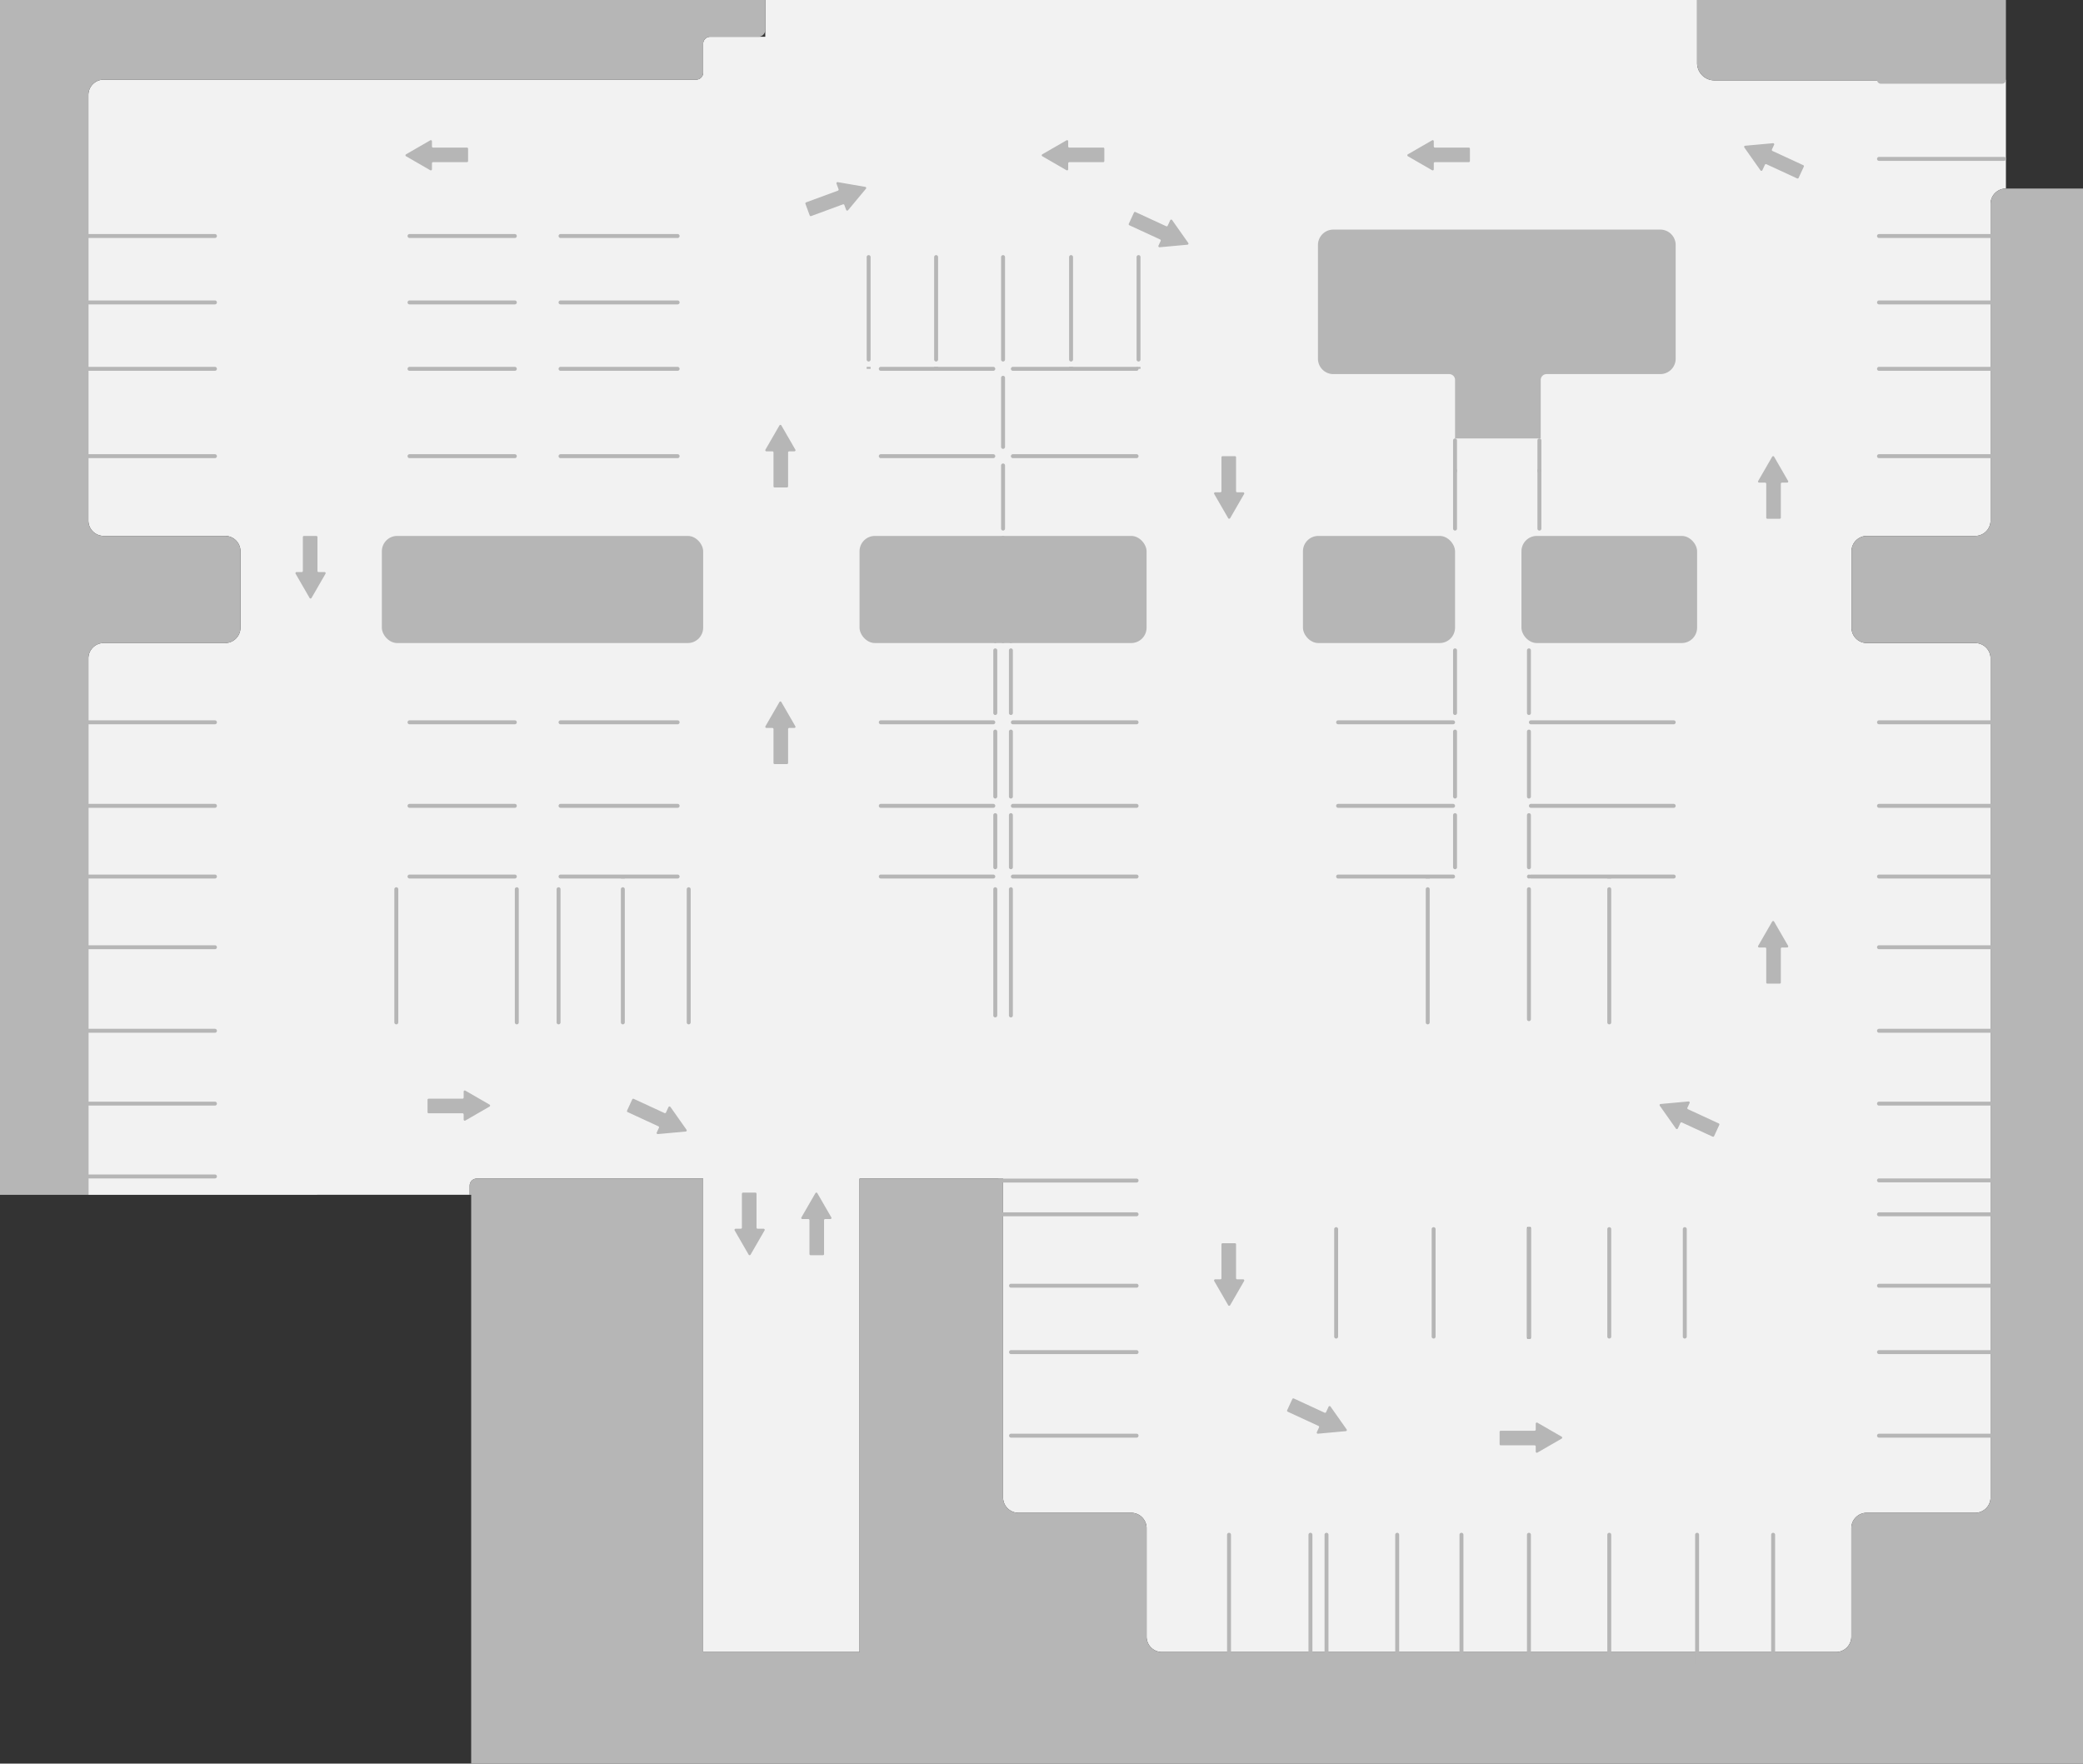 <svg xmlns="http://www.w3.org/2000/svg" width="1127.5" height="954.557" viewBox="0 0 1127.5 954.557">
  <rect x="0" y="0" width="1127.5" height="954.557" fill="#333333" stroke="none"/>
  <g id="Capa_2_copia" data-name="Capa 2 copia" transform="translate(-4013.112 -6104.595)">
    <g id="Grupo_1" data-name="Grupo 1">
      <path id="Trazado_1320" data-name="Trazado 1320" d="M4271.172,6742.511h3.675v0h53.944v0h64.934v256.247h84.643V6742.511h77.686v172.567a8.315,8.315,0,0,0,8.315,8.313h61.057a8.316,8.316,0,0,1,8.315,8.316v58.733a8.314,8.314,0,0,0,8.315,8.315H5006.9a8.315,8.315,0,0,0,8.315-8.315v-58.733a8.316,8.316,0,0,1,8.316-8.316h58.733a8.315,8.315,0,0,0,8.315-8.315V6460.953a8.315,8.315,0,0,0-8.315-8.315h-58.637a8.315,8.315,0,0,1-8.315-8.315v-41.345a8.315,8.315,0,0,1,8.315-8.315h58.637a8.315,8.315,0,0,0,8.315-8.315V6214.961a8.315,8.315,0,0,1,8.315-8.315h0v-58.555H4941.1a9.372,9.372,0,0,1-9.372-9.373v-10.737h0V6104.6H4427.35V6124.5h-3.7c-.024,0-.047,0-.072,0h-26.088a3.769,3.769,0,0,0-3.768,3.769v15.652a3.769,3.769,0,0,1-3.769,3.769H4069.266a8.316,8.316,0,0,0-8.316,8.315v230.347h0a8.316,8.316,0,0,0,8.317,8.314h65.693a8.315,8.315,0,0,1,8.315,8.315v41.345a8.314,8.314,0,0,1-8.319,8.3h-65.688a8.315,8.315,0,0,0-8.315,8.315v290.343H4267.34V6748.1h0v-1.761A3.83,3.83,0,0,1,4271.172,6742.511Z" fill="#f2f2f2"/>
      <path id="Trazado_1321" data-name="Trazado 1321" d="M5140.612,7059.152V6206.646h-41.718a8.315,8.315,0,0,0-8.315,8.315v171.387a8.315,8.315,0,0,1-8.315,8.315h-58.637a8.315,8.315,0,0,0-8.315,8.315v41.345a8.315,8.315,0,0,0,8.315,8.315h58.637a8.315,8.315,0,0,1,8.315,8.315v454.123a8.315,8.315,0,0,1-8.315,8.315h-58.733a8.316,8.316,0,0,0-8.316,8.316v58.733a8.315,8.315,0,0,1-8.315,8.315H4642.056a8.314,8.314,0,0,1-8.315-8.315v-58.733a8.316,8.316,0,0,0-8.315-8.316h-61.057a8.315,8.315,0,0,1-8.315-8.313V6742.511h-77.686v256.247h-84.643V6742.511H4271.172a3.83,3.83,0,0,0-3.831,3.83v4.953h.809v307.858Z" fill="#b6b6b6"/>
      <path id="Trazado_1322" data-name="Trazado 1322" d="M5098.894,6104.6H4931.729v34.123a9.372,9.372,0,0,0,9.372,9.373h157.793v-43.5Z" fill="#b6b6b6"/>
      <path id="Trazado_1323" data-name="Trazado 1323" d="M4069.268,6452.636h65.688a8.314,8.314,0,0,0,8.319-8.3v-41.345a8.315,8.315,0,0,0-8.315-8.315h-65.693a8.316,8.316,0,0,1-8.317-8.314h0V6156.01a8.316,8.316,0,0,1,8.316-8.315h320.689a3.769,3.769,0,0,0,3.769-3.769v-15.652a3.769,3.769,0,0,1,3.768-3.769h26.088c.025,0,.048,0,.072,0a3.767,3.767,0,0,0,3.7-3.765V6104.6H4013.112v646.7h47.841V6460.951A8.315,8.315,0,0,1,4069.268,6452.636Z" fill="#b6b6b6"/>
      <rect id="Rectángulo_306" data-name="Rectángulo 306" width="53.945" height="0.004" transform="translate(4274.847 6742.507)" fill="none"/>
      <rect id="Rectángulo_307" data-name="Rectángulo 307" height="23.386" transform="translate(4931.729 6104.595)" fill="none"/>
      <path id="Trazado_1324" data-name="Trazado 1324" d="M4427.349,6120.737a3.767,3.767,0,0,1-3.7,3.765h3.7V6104.6h0Z" fill="none"/>
    </g>
    <g id="Grupo_102" data-name="Grupo 102">
      <rect id="Rectángulo_307-2" data-name="Rectángulo 307" width="173.924" height="57.975" rx="8.315" transform="translate(4219.801 6394.666)" fill="#b6b6b6"/>
      <rect id="Rectángulo_308" data-name="Rectángulo 308" width="155.372" height="57.975" rx="8.315" transform="translate(4478.368 6394.666)" fill="#b6b6b6"/>
      <rect id="Rectángulo_309" data-name="Rectángulo 309" width="82.323" height="57.975" rx="8.315" transform="translate(4718.382 6394.666)" fill="#b6b6b6"/>
      <rect id="Rectángulo_310" data-name="Rectángulo 310" width="95.079" height="57.975" rx="8.315" transform="translate(4836.651 6394.666)" fill="#b6b6b6"/>
      <path id="Trazado_1146" data-name="Trazado 1146" d="M4800.706,6341.91h46.379v-31.667a3.154,3.154,0,0,1,3.143-3.164h61.591a8.344,8.344,0,0,0,8.315-8.373h0v-61.474a8.346,8.346,0,0,0-8.315-8.373h-177a8.345,8.345,0,0,0-8.315,8.373v61.474a8.344,8.344,0,0,0,8.315,8.373h62.75a3.152,3.152,0,0,1,3.142,3.163h0Z" fill="#b6b6b6"/>
    </g>
    <g id="Grupo_103" data-name="Grupo 103">
      <path id="Trazado_1148" data-name="Trazado 1148" d="M5102.174,6232.338" fill="none" stroke="#666" stroke-miterlimit="10" stroke-width="2"/>
      <path id="Trazado_1149" data-name="Trazado 1149" d="M4055.726,6232.338" fill="none" stroke="#666" stroke-miterlimit="10" stroke-width="2"/>
    </g>
    <g id="Grupo_104" data-name="Grupo 104">
      <line id="Línea_1" data-name="Línea 1" y2="60.293" transform="translate(4840.708 6768.796)" fill="none" stroke="#666" stroke-miterlimit="10" stroke-width="2"/>
    </g>
    <g id="Grupo_107" data-name="Grupo 107">
      <g id="Grupo_105" data-name="Grupo 105">
        <path id="Rectángulo_311" data-name="Rectángulo 311" d="M4234.78,6350.432h57.005a1.064,1.064,0,0,1,1.064,1.064h0a1.064,1.064,0,0,1-1.064,1.064H4234.78a1.064,1.064,0,0,1-1.064-1.064h0A1.064,1.064,0,0,1,4234.78,6350.432Z" fill="#b6b6b6"/>
        <path id="Rectángulo_312" data-name="Rectángulo 312" d="M5030.189,6350.432h70.92a1.064,1.064,0,0,1,1.064,1.064h0a1.064,1.064,0,0,1-1.064,1.064h-70.92a1.064,1.064,0,0,1-1.064-1.064h0A1.064,1.064,0,0,1,5030.189,6350.432Z" fill="#b6b6b6"/>
        <path id="Rectángulo_313" data-name="Rectángulo 313" d="M4316.523,6350.432h63.383a1.064,1.064,0,0,1,1.064,1.064h0a1.064,1.064,0,0,1-1.064,1.064h-63.383a1.064,1.064,0,0,1-1.064-1.064h0A1.064,1.064,0,0,1,4316.523,6350.432Z" fill="#b6b6b6"/>
        <path id="Rectángulo_314" data-name="Rectángulo 314" d="M4056.79,6350.432h72.667a1.064,1.064,0,0,1,1.064,1.064h0a1.064,1.064,0,0,1-1.064,1.064H4056.79a1.064,1.064,0,0,1-1.064-1.064h0A1.064,1.064,0,0,1,4056.79,6350.432Z" fill="#b6b6b6"/>
        <path id="Rectángulo_315" data-name="Rectángulo 315" d="M4234.78,6494.479h57.005a1.064,1.064,0,0,1,1.064,1.064h0a1.064,1.064,0,0,1-1.064,1.064H4234.78a1.064,1.064,0,0,1-1.064-1.064h0A1.064,1.064,0,0,1,4234.78,6494.479Z" fill="#b6b6b6"/>
        <path id="Rectángulo_316" data-name="Rectángulo 316" d="M4056.79,6494.479h72.667a1.064,1.064,0,0,1,1.064,1.064h0a1.064,1.064,0,0,1-1.064,1.064H4056.79a1.065,1.065,0,0,1-1.064-1.064h0A1.064,1.064,0,0,1,4056.79,6494.479Z" fill="#b6b6b6"/>
        <path id="Rectángulo_317" data-name="Rectángulo 317" d="M4841.772,6494.479h77.3a1.063,1.063,0,0,1,1.064,1.064h0a1.064,1.064,0,0,1-1.064,1.064h-77.3a1.064,1.064,0,0,1-1.064-1.064h0A1.064,1.064,0,0,1,4841.772,6494.479Z" fill="#b6b6b6"/>
        <path id="Rectángulo_318" data-name="Rectángulo 318" d="M5030.189,6494.479h70.92a1.064,1.064,0,0,1,1.064,1.064h0a1.064,1.064,0,0,1-1.064,1.064h-70.92a1.065,1.065,0,0,1-1.064-1.064h0A1.064,1.064,0,0,1,5030.189,6494.479Z" fill="#b6b6b6"/>
        <path id="Rectángulo_319" data-name="Rectángulo 319" d="M4316.523,6494.479h63.383a1.064,1.064,0,0,1,1.064,1.064h0a1.064,1.064,0,0,1-1.064,1.064h-63.383a1.065,1.065,0,0,1-1.064-1.064h0A1.064,1.064,0,0,1,4316.523,6494.479Z" fill="#b6b6b6"/>
        <path id="Rectángulo_320" data-name="Rectángulo 320" d="M4737.418,6494.479h62.224a1.064,1.064,0,0,1,1.064,1.064h0a1.064,1.064,0,0,1-1.064,1.064h-62.224a1.065,1.065,0,0,1-1.064-1.064h0A1.064,1.064,0,0,1,4737.418,6494.479Z" fill="#b6b6b6"/>
        <path id="Rectángulo_321" data-name="Rectángulo 321" d="M5030.189,6539.7h70.92a1.064,1.064,0,0,1,1.064,1.064h0a1.064,1.064,0,0,1-1.064,1.064h-70.92a1.064,1.064,0,0,1-1.064-1.064h0A1.065,1.065,0,0,1,5030.189,6539.7Z" fill="#b6b6b6"/>
        <path id="Rectángulo_322" data-name="Rectángulo 322" d="M4316.523,6539.7h63.383a1.064,1.064,0,0,1,1.064,1.064h0a1.064,1.064,0,0,1-1.064,1.064h-63.383a1.064,1.064,0,0,1-1.064-1.064h0A1.065,1.065,0,0,1,4316.523,6539.7Z" fill="#b6b6b6"/>
        <path id="Rectángulo_323" data-name="Rectángulo 323" d="M4056.79,6539.7h72.667a1.064,1.064,0,0,1,1.064,1.064h0a1.064,1.064,0,0,1-1.064,1.064H4056.79a1.064,1.064,0,0,1-1.064-1.064h0A1.064,1.064,0,0,1,4056.79,6539.7Z" fill="#b6b6b6"/>
        <path id="Rectángulo_324" data-name="Rectángulo 324" d="M4841.772,6539.7h77.3a1.064,1.064,0,0,1,1.064,1.064h0a1.063,1.063,0,0,1-1.064,1.064h-77.3a1.064,1.064,0,0,1-1.064-1.064h0A1.064,1.064,0,0,1,4841.772,6539.7Z" fill="#b6b6b6"/>
        <path id="Rectángulo_325" data-name="Rectángulo 325" d="M4234.78,6539.7h57.005a1.064,1.064,0,0,1,1.064,1.064h0a1.064,1.064,0,0,1-1.064,1.064H4234.78a1.064,1.064,0,0,1-1.064-1.064h0A1.064,1.064,0,0,1,4234.78,6539.7Z" fill="#b6b6b6"/>
        <path id="Rectángulo_326" data-name="Rectángulo 326" d="M4737.418,6539.7h62.224a1.064,1.064,0,0,1,1.064,1.064h0a1.064,1.064,0,0,1-1.064,1.064h-62.224a1.064,1.064,0,0,1-1.064-1.064h0A1.065,1.065,0,0,1,4737.418,6539.7Z" fill="#b6b6b6"/>
        <path id="Rectángulo_327" data-name="Rectángulo 327" d="M4737.418,6577.962h62.224a1.064,1.064,0,0,1,1.064,1.064h0a1.064,1.064,0,0,1-1.064,1.064h-62.224a1.065,1.065,0,0,1-1.064-1.064h0A1.064,1.064,0,0,1,4737.418,6577.962Z" fill="#b6b6b6"/>
        <path id="Rectángulo_328" data-name="Rectángulo 328" d="M4316.523,6577.962h63.383a1.064,1.064,0,0,1,1.064,1.064h0a1.064,1.064,0,0,1-1.064,1.064h-63.383a1.065,1.065,0,0,1-1.064-1.064h0A1.064,1.064,0,0,1,4316.523,6577.962Z" fill="#b6b6b6"/>
        <path id="Rectángulo_329" data-name="Rectángulo 329" d="M4234.78,6577.962h57.005a1.064,1.064,0,0,1,1.064,1.064h0a1.064,1.064,0,0,1-1.064,1.064H4234.78a1.064,1.064,0,0,1-1.064-1.064h0A1.064,1.064,0,0,1,4234.78,6577.962Z" fill="#b6b6b6"/>
        <path id="Rectángulo_330" data-name="Rectángulo 330" d="M4841.772,6577.962h77.3a1.063,1.063,0,0,1,1.064,1.064h0a1.064,1.064,0,0,1-1.064,1.064h-77.3a1.064,1.064,0,0,1-1.064-1.064h0A1.064,1.064,0,0,1,4841.772,6577.962Z" fill="#b6b6b6"/>
        <path id="Rectángulo_331" data-name="Rectángulo 331" d="M5030.189,6577.962h70.92a1.064,1.064,0,0,1,1.064,1.064h0a1.064,1.064,0,0,1-1.064,1.064h-70.92a1.065,1.065,0,0,1-1.064-1.064h0A1.064,1.064,0,0,1,5030.189,6577.962Z" fill="#b6b6b6"/>
        <path id="Rectángulo_332" data-name="Rectángulo 332" d="M4056.79,6577.962h72.667a1.064,1.064,0,0,1,1.064,1.064h0a1.064,1.064,0,0,1-1.064,1.064H4056.79a1.065,1.065,0,0,1-1.064-1.064h0A1.064,1.064,0,0,1,4056.79,6577.962Z" fill="#b6b6b6"/>
        <path id="Rectángulo_333" data-name="Rectángulo 333" d="M5030.189,6616.225h70.92a1.064,1.064,0,0,1,1.064,1.064h0a1.064,1.064,0,0,1-1.064,1.064h-70.92a1.064,1.064,0,0,1-1.064-1.064h0A1.065,1.065,0,0,1,5030.189,6616.225Z" fill="#b6b6b6"/>
        <path id="Rectángulo_334" data-name="Rectángulo 334" d="M4056.79,6616.225h72.667a1.064,1.064,0,0,1,1.064,1.064h0a1.064,1.064,0,0,1-1.064,1.064H4056.79a1.064,1.064,0,0,1-1.064-1.064h0A1.065,1.065,0,0,1,4056.79,6616.225Z" fill="#b6b6b6"/>
        <path id="Rectángulo_335" data-name="Rectángulo 335" d="M4056.79,6661.445h72.667a1.064,1.064,0,0,1,1.064,1.064h0a1.064,1.064,0,0,1-1.064,1.064H4056.79a1.064,1.064,0,0,1-1.064-1.064h0A1.065,1.065,0,0,1,4056.79,6661.445Z" fill="#b6b6b6"/>
        <path id="Rectángulo_336" data-name="Rectángulo 336" d="M5030.189,6661.445h70.92a1.064,1.064,0,0,1,1.064,1.064h0a1.064,1.064,0,0,1-1.064,1.064h-70.92a1.064,1.064,0,0,1-1.064-1.064h0A1.065,1.065,0,0,1,5030.189,6661.445Z" fill="#b6b6b6"/>
        <path id="Rectángulo_337" data-name="Rectángulo 337" d="M4056.79,6700.867h72.667a1.064,1.064,0,0,1,1.064,1.064h0a1.064,1.064,0,0,1-1.064,1.064H4056.79a1.064,1.064,0,0,1-1.064-1.064h0A1.065,1.065,0,0,1,4056.79,6700.867Z" fill="#b6b6b6"/>
        <path id="Rectángulo_338" data-name="Rectángulo 338" d="M5030.189,6700.867h70.92a1.064,1.064,0,0,1,1.064,1.064h0a1.064,1.064,0,0,1-1.064,1.064h-70.92a1.064,1.064,0,0,1-1.064-1.064h0A1.065,1.065,0,0,1,5030.189,6700.867Z" fill="#b6b6b6"/>
        <path id="Rectángulo_339" data-name="Rectángulo 339" d="M4553.978,6742.514h74.349a1.064,1.064,0,0,1,1.064,1.064h0a1.064,1.064,0,0,1-1.064,1.064h-74.349a1.064,1.064,0,0,1-1.064-1.064h0A1.064,1.064,0,0,1,4553.978,6742.514Z" fill="#b6b6b6"/>
        <path id="Rectángulo_340" data-name="Rectángulo 340" d="M5030.189,6742.419h74.349a1.064,1.064,0,0,1,1.064,1.064h0a1.064,1.064,0,0,1-1.064,1.064h-74.349a1.065,1.065,0,0,1-1.064-1.064h0A1.064,1.064,0,0,1,5030.189,6742.419Z" fill="#b6b6b6"/>
        <path id="Rectángulo_341" data-name="Rectángulo 341" d="M4056.79,6740.291h72.667a1.064,1.064,0,0,1,1.064,1.064h0a1.064,1.064,0,0,1-1.064,1.064H4056.79a1.065,1.065,0,0,1-1.064-1.064h0A1.064,1.064,0,0,1,4056.79,6740.291Z" fill="#b6b6b6"/>
        <path id="Rectángulo_342" data-name="Rectángulo 342" d="M4556.106,6760.772h72.221a1.064,1.064,0,0,1,1.064,1.064h0a1.064,1.064,0,0,1-1.064,1.064h-72.221a1.064,1.064,0,0,1-1.064-1.064h0A1.065,1.065,0,0,1,4556.106,6760.772Z" fill="#b6b6b6"/>
        <path id="Rectángulo_343" data-name="Rectángulo 343" d="M5030.189,6760.772h70.92a1.064,1.064,0,0,1,1.064,1.064h0a1.064,1.064,0,0,1-1.064,1.064h-70.92a1.064,1.064,0,0,1-1.064-1.064h0A1.065,1.065,0,0,1,5030.189,6760.772Z" fill="#b6b6b6"/>
        <path id="Rectángulo_344" data-name="Rectángulo 344" d="M4560.362,6835.369h67.965a1.064,1.064,0,0,1,1.064,1.064h0a1.064,1.064,0,0,1-1.064,1.064h-67.965a1.064,1.064,0,0,1-1.064-1.064h0A1.064,1.064,0,0,1,4560.362,6835.369Z" fill="#b6b6b6"/>
        <path id="Rectángulo_345" data-name="Rectángulo 345" d="M5030.189,6835.369h70.92a1.064,1.064,0,0,1,1.064,1.064h0a1.064,1.064,0,0,1-1.064,1.064h-70.92a1.064,1.064,0,0,1-1.064-1.064h0A1.064,1.064,0,0,1,5030.189,6835.369Z" fill="#b6b6b6"/>
        <path id="Rectángulo_346" data-name="Rectángulo 346" d="M5030.189,6880.59h70.92a1.064,1.064,0,0,1,1.064,1.064h0a1.064,1.064,0,0,1-1.064,1.064h-70.92a1.065,1.065,0,0,1-1.064-1.064h0A1.064,1.064,0,0,1,5030.189,6880.59Z" fill="#b6b6b6"/>
        <path id="Rectángulo_347" data-name="Rectángulo 347" d="M4560.362,6880.59h67.965a1.064,1.064,0,0,1,1.064,1.064h0a1.064,1.064,0,0,1-1.064,1.064h-67.965a1.065,1.065,0,0,1-1.064-1.064h0A1.064,1.064,0,0,1,4560.362,6880.59Z" fill="#b6b6b6"/>
        <path id="Rectángulo_348" data-name="Rectángulo 348" d="M4560.362,6799.424h67.965a1.064,1.064,0,0,1,1.064,1.064h0a1.064,1.064,0,0,1-1.064,1.064h-67.965a1.065,1.065,0,0,1-1.064-1.064h0A1.064,1.064,0,0,1,4560.362,6799.424Z" fill="#b6b6b6"/>
        <path id="Rectángulo_349" data-name="Rectángulo 349" d="M5030.189,6799.424h70.92a1.064,1.064,0,0,1,1.064,1.064h0a1.064,1.064,0,0,1-1.064,1.064h-70.92a1.065,1.065,0,0,1-1.064-1.064h0A1.064,1.064,0,0,1,5030.189,6799.424Z" fill="#b6b6b6"/>
        <path id="Rectángulo_350" data-name="Rectángulo 350" d="M4056.79,6303.163h72.667a1.064,1.064,0,0,1,1.064,1.064h0a1.064,1.064,0,0,1-1.064,1.064H4056.79a1.065,1.065,0,0,1-1.064-1.064h0A1.064,1.064,0,0,1,4056.79,6303.163Z" fill="#b6b6b6"/>
        <path id="Rectángulo_351" data-name="Rectángulo 351" d="M4316.523,6303.163h63.383a1.064,1.064,0,0,1,1.064,1.064h0a1.064,1.064,0,0,1-1.064,1.064h-63.383a1.065,1.065,0,0,1-1.064-1.064h0A1.064,1.064,0,0,1,4316.523,6303.163Z" fill="#b6b6b6"/>
        <path id="Rectángulo_352" data-name="Rectángulo 352" d="M4234.78,6303.163h57.005a1.064,1.064,0,0,1,1.064,1.064h0a1.064,1.064,0,0,1-1.064,1.064H4234.78a1.064,1.064,0,0,1-1.064-1.064h0A1.064,1.064,0,0,1,4234.78,6303.163Z" fill="#b6b6b6"/>
        <path id="Rectángulo_353" data-name="Rectángulo 353" d="M5030.189,6303.163h70.92a1.064,1.064,0,0,1,1.064,1.064h0a1.064,1.064,0,0,1-1.064,1.064h-70.92a1.065,1.065,0,0,1-1.064-1.064h0A1.064,1.064,0,0,1,5030.189,6303.163Z" fill="#b6b6b6"/>
        <path id="Rectángulo_354" data-name="Rectángulo 354" d="M5030.189,6267.219h70.92a1.063,1.063,0,0,1,1.064,1.064h0a1.064,1.064,0,0,1-1.064,1.064h-70.92a1.064,1.064,0,0,1-1.064-1.064h0A1.064,1.064,0,0,1,5030.189,6267.219Z" fill="#b6b6b6"/>
        <path id="Rectángulo_355" data-name="Rectángulo 355" d="M4234.78,6267.219h57.005a1.063,1.063,0,0,1,1.064,1.064h0a1.064,1.064,0,0,1-1.064,1.064H4234.78a1.064,1.064,0,0,1-1.064-1.064h0A1.063,1.063,0,0,1,4234.78,6267.219Z" fill="#b6b6b6"/>
        <path id="Rectángulo_356" data-name="Rectángulo 356" d="M4316.523,6267.219h63.383a1.063,1.063,0,0,1,1.064,1.064h0a1.064,1.064,0,0,1-1.064,1.064h-63.383a1.064,1.064,0,0,1-1.064-1.064h0A1.064,1.064,0,0,1,4316.523,6267.219Z" fill="#b6b6b6"/>
        <path id="Rectángulo_357" data-name="Rectángulo 357" d="M4056.79,6267.219h72.667a1.063,1.063,0,0,1,1.064,1.064h0a1.064,1.064,0,0,1-1.064,1.064H4056.79a1.064,1.064,0,0,1-1.064-1.064h0A1.064,1.064,0,0,1,4056.79,6267.219Z" fill="#b6b6b6"/>
        <path id="Rectángulo_358" data-name="Rectángulo 358" d="M5030.189,6231.274h70.92a1.064,1.064,0,0,1,1.064,1.064h0a1.064,1.064,0,0,1-1.064,1.064h-70.92a1.065,1.065,0,0,1-1.064-1.064h0A1.064,1.064,0,0,1,5030.189,6231.274Z" fill="#b6b6b6"/>
        <path id="Rectángulo_359" data-name="Rectángulo 359" d="M4316.523,6231.274h63.383a1.064,1.064,0,0,1,1.064,1.064h0a1.064,1.064,0,0,1-1.064,1.064h-63.383a1.065,1.065,0,0,1-1.064-1.064h0A1.064,1.064,0,0,1,4316.523,6231.274Z" fill="#b6b6b6"/>
        <path id="Rectángulo_360" data-name="Rectángulo 360" d="M4234.78,6231.274h57.005a1.064,1.064,0,0,1,1.064,1.064h0a1.064,1.064,0,0,1-1.064,1.064H4234.78a1.064,1.064,0,0,1-1.064-1.064h0A1.064,1.064,0,0,1,4234.78,6231.274Z" fill="#b6b6b6"/>
        <path id="Rectángulo_361" data-name="Rectángulo 361" d="M4056.79,6231.274h72.667a1.064,1.064,0,0,1,1.064,1.064h0a1.064,1.064,0,0,1-1.064,1.064H4056.79a1.065,1.065,0,0,1-1.064-1.064h0A1.064,1.064,0,0,1,4056.79,6231.274Z" fill="#b6b6b6"/>
        <path id="Rectángulo_362" data-name="Rectángulo 362" d="M5030.189,6189.532h67.641a1.065,1.065,0,0,1,1.064,1.064h0a1.064,1.064,0,0,1-1.064,1.064h-67.641a1.064,1.064,0,0,1-1.064-1.064h0A1.065,1.065,0,0,1,5030.189,6189.532Z" fill="#b6b6b6"/>
        <path id="Trazado_1150" data-name="Trazado 1150" d="M5098.9,6147.808v-.017h-69.77v.017a2.113,2.113,0,0,0,2.112,2.111h65.543a2.113,2.113,0,0,0,2.115-2.109Z" fill="#b6b6b6"/>
      </g>
      <g id="Grupo_106" data-name="Grupo 106">
        <path id="Rectángulo_363" data-name="Rectángulo 363" d="M4489.867,6350.432h60.906a1.064,1.064,0,0,1,1.064,1.064h0a1.064,1.064,0,0,1-1.064,1.064h-60.906a1.064,1.064,0,0,1-1.064-1.064h0A1.064,1.064,0,0,1,4489.867,6350.432Z" fill="#b6b6b6"/>
        <path id="Rectángulo_364" data-name="Rectángulo 364" d="M4561.367,6350.432h66.96a1.064,1.064,0,0,1,1.064,1.064h0a1.064,1.064,0,0,1-1.064,1.064h-66.96a1.063,1.063,0,0,1-1.064-1.064h0A1.063,1.063,0,0,1,4561.367,6350.432Z" fill="#b6b6b6"/>
        <path id="Rectángulo_365" data-name="Rectángulo 365" d="M4561.367,6494.479h66.96a1.064,1.064,0,0,1,1.064,1.064h0a1.064,1.064,0,0,1-1.064,1.064h-66.96a1.064,1.064,0,0,1-1.064-1.064h0A1.063,1.063,0,0,1,4561.367,6494.479Z" fill="#b6b6b6"/>
        <path id="Rectángulo_366" data-name="Rectángulo 366" d="M4489.867,6494.479h60.906a1.064,1.064,0,0,1,1.064,1.064h0a1.064,1.064,0,0,1-1.064,1.064h-60.906a1.065,1.065,0,0,1-1.064-1.064h0A1.064,1.064,0,0,1,4489.867,6494.479Z" fill="#b6b6b6"/>
        <path id="Rectángulo_367" data-name="Rectángulo 367" d="M4561.367,6539.7h66.96a1.064,1.064,0,0,1,1.064,1.064h0a1.064,1.064,0,0,1-1.064,1.064h-66.96a1.063,1.063,0,0,1-1.064-1.064h0A1.064,1.064,0,0,1,4561.367,6539.7Z" fill="#b6b6b6"/>
        <path id="Rectángulo_368" data-name="Rectángulo 368" d="M4489.867,6539.7h60.906a1.064,1.064,0,0,1,1.064,1.064h0a1.064,1.064,0,0,1-1.064,1.064h-60.906a1.064,1.064,0,0,1-1.064-1.064h0A1.064,1.064,0,0,1,4489.867,6539.7Z" fill="#b6b6b6"/>
        <path id="Rectángulo_369" data-name="Rectángulo 369" d="M4489.867,6577.962h60.906a1.064,1.064,0,0,1,1.064,1.064h0a1.064,1.064,0,0,1-1.064,1.064h-60.906a1.065,1.065,0,0,1-1.064-1.064h0A1.064,1.064,0,0,1,4489.867,6577.962Z" fill="#b6b6b6"/>
        <path id="Rectángulo_370" data-name="Rectángulo 370" d="M4561.367,6577.962h66.96a1.064,1.064,0,0,1,1.064,1.064h0a1.064,1.064,0,0,1-1.064,1.064h-66.96a1.064,1.064,0,0,1-1.064-1.064h0A1.063,1.063,0,0,1,4561.367,6577.962Z" fill="#b6b6b6"/>
        <path id="Rectángulo_371" data-name="Rectángulo 371" d="M4561.367,6303.163h66.96a1.064,1.064,0,0,1,1.064,1.064h0a1.064,1.064,0,0,1-1.064,1.064h-66.96a1.064,1.064,0,0,1-1.064-1.064h0A1.063,1.063,0,0,1,4561.367,6303.163Z" fill="#b6b6b6"/>
        <path id="Rectángulo_372" data-name="Rectángulo 372" d="M4489.867,6303.163h60.906a1.064,1.064,0,0,1,1.064,1.064h0a1.064,1.064,0,0,1-1.064,1.064h-60.906a1.065,1.065,0,0,1-1.064-1.064h0A1.064,1.064,0,0,1,4489.867,6303.163Z" fill="#b6b6b6"/>
      </g>
    </g>
    <g id="Grupo_108" data-name="Grupo 108">
      <path id="Rectángulo_373" data-name="Rectángulo 373" d="M4556.052,6308h0a1.064,1.064,0,0,1,1.064,1.064v37.409a1.064,1.064,0,0,1-1.064,1.064h0a1.064,1.064,0,0,1-1.064-1.064v-37.409A1.064,1.064,0,0,1,4556.052,6308Z" fill="#b6b6b6"/>
      <path id="Rectángulo_374" data-name="Rectángulo 374" d="M4556.052,6242.676h0a1.064,1.064,0,0,1,1.064,1.064v55.46a1.064,1.064,0,0,1-1.064,1.064h0a1.064,1.064,0,0,1-1.064-1.064v-55.46A1.064,1.064,0,0,1,4556.052,6242.676Z" fill="#b6b6b6"/>
      <path id="Rectángulo_375" data-name="Rectángulo 375" d="M4556.052,6355.459h0a1.064,1.064,0,0,1,1.064,1.064V6390.7a1.064,1.064,0,0,1-1.064,1.064h0a1.064,1.064,0,0,1-1.064-1.064v-34.181A1.064,1.064,0,0,1,4556.052,6355.459Z" fill="#b6b6b6"/>
      <path id="Rectángulo_377" data-name="Rectángulo 377" d="M4556.052,6394.668h0a1.064,1.064,0,0,1,1.064,1.064v55.846a1.064,1.064,0,0,1-1.064,1.064h0a1.064,1.064,0,0,1-1.064-1.064v-55.846A1.064,1.064,0,0,1,4556.052,6394.668Z" fill="#b6b6b6"/>
      <path id="Rectángulo_378" data-name="Rectángulo 378" d="M4519.818,6242.676h0a1.064,1.064,0,0,1,1.064,1.064v55.46a1.065,1.065,0,0,1-1.064,1.064h0a1.064,1.064,0,0,1-1.064-1.064v-55.46A1.064,1.064,0,0,1,4519.818,6242.676Z" fill="#b6b6b6"/>
      <rect id="Rectángulo_379" data-name="Rectángulo 379" width="2.128" height="1.064" transform="translate(4518.753 6303.163)" fill="#b6b6b6"/>
      <path id="Rectángulo_381" data-name="Rectángulo 381" d="M4483.294,6242.676h0a1.064,1.064,0,0,1,1.064,1.064v55.46a1.065,1.065,0,0,1-1.064,1.064h0a1.064,1.064,0,0,1-1.064-1.064v-55.46A1.064,1.064,0,0,1,4483.294,6242.676Z" fill="#b6b6b6"/>
      <rect id="Rectángulo_382" data-name="Rectángulo 382" width="2.128" height="1.064" transform="translate(4482.23 6303.163)" fill="#b6b6b6"/>
      <path id="Rectángulo_384" data-name="Rectángulo 384" d="M4592.866,6242.676h0a1.064,1.064,0,0,1,1.064,1.064v55.46a1.064,1.064,0,0,1-1.064,1.064h0a1.065,1.065,0,0,1-1.064-1.064v-55.46A1.064,1.064,0,0,1,4592.866,6242.676Z" fill="#b6b6b6"/>
      <rect id="Rectángulo_386" data-name="Rectángulo 386" width="2.128" height="1.064" transform="translate(4591.802 6303.163)" fill="#b6b6b6"/>
      <path id="Rectángulo_387" data-name="Rectángulo 387" d="M4629.39,6242.676h0a1.064,1.064,0,0,1,1.064,1.064v55.46a1.064,1.064,0,0,1-1.064,1.064h0a1.064,1.064,0,0,1-1.064-1.064v-55.46A1.063,1.063,0,0,1,4629.39,6242.676Z" fill="#b6b6b6"/>
      <rect id="Rectángulo_389" data-name="Rectángulo 389" width="2.128" height="1.064" transform="translate(4628.326 6303.163)" fill="#b6b6b6"/>
      <path id="Rectángulo_390" data-name="Rectángulo 390" d="M4678.372,6934.216h0a1.064,1.064,0,0,1,1.064,1.064v70.158a1.064,1.064,0,0,1-1.064,1.064h0a1.064,1.064,0,0,1-1.064-1.064V6935.28A1.064,1.064,0,0,1,4678.372,6934.216Z" fill="#b6b6b6"/>
      <path id="Rectángulo_391" data-name="Rectángulo 391" d="M4722.441,6934.216h0a1.064,1.064,0,0,1,1.064,1.064v70.158a1.065,1.065,0,0,1-1.064,1.064h0a1.064,1.064,0,0,1-1.064-1.064V6935.28A1.064,1.064,0,0,1,4722.441,6934.216Z" fill="#b6b6b6"/>
      <path id="Rectángulo_392" data-name="Rectángulo 392" d="M4731.137,6934.216h0a1.064,1.064,0,0,1,1.064,1.064v70.158a1.065,1.065,0,0,1-1.064,1.064h0a1.064,1.064,0,0,1-1.064-1.064V6935.28A1.063,1.063,0,0,1,4731.137,6934.216Z" fill="#b6b6b6"/>
      <path id="Rectángulo_393" data-name="Rectángulo 393" d="M4769.4,6934.216h0a1.064,1.064,0,0,1,1.064,1.064v70.158a1.064,1.064,0,0,1-1.064,1.064h0a1.064,1.064,0,0,1-1.064-1.064V6935.28A1.064,1.064,0,0,1,4769.4,6934.216Z" fill="#b6b6b6"/>
      <path id="Rectángulo_394" data-name="Rectángulo 394" d="M4804.184,6934.216h0a1.064,1.064,0,0,1,1.064,1.064v70.158a1.064,1.064,0,0,1-1.064,1.064h0a1.065,1.065,0,0,1-1.064-1.064V6935.28A1.064,1.064,0,0,1,4804.184,6934.216Z" fill="#b6b6b6"/>
      <path id="Rectángulo_395" data-name="Rectángulo 395" d="M4840.708,6934.216h0a1.064,1.064,0,0,1,1.064,1.064v70.158a1.065,1.065,0,0,1-1.064,1.064h0a1.064,1.064,0,0,1-1.064-1.064V6935.28A1.064,1.064,0,0,1,4840.708,6934.216Z" fill="#b6b6b6"/>
      <path id="Rectángulo_396" data-name="Rectángulo 396" d="M4884.19,6934.216h0a1.064,1.064,0,0,1,1.064,1.064v70.158a1.064,1.064,0,0,1-1.064,1.064h0a1.065,1.065,0,0,1-1.064-1.064V6935.28A1.064,1.064,0,0,1,4884.19,6934.216Z" fill="#b6b6b6"/>
      <path id="Rectángulo_397" data-name="Rectángulo 397" d="M4931.728,6934.216h0a1.064,1.064,0,0,1,1.064,1.064v70.158a1.064,1.064,0,0,1-1.064,1.064h0a1.065,1.065,0,0,1-1.064-1.064V6935.28A1.064,1.064,0,0,1,4931.728,6934.216Z" fill="#b6b6b6"/>
      <path id="Rectángulo_398" data-name="Rectángulo 398" d="M4972.89,6934.216h0a1.064,1.064,0,0,1,1.064,1.064v70.158a1.064,1.064,0,0,1-1.064,1.064h0a1.064,1.064,0,0,1-1.064-1.064V6935.28A1.063,1.063,0,0,1,4972.89,6934.216Z" fill="#b6b6b6"/>
      <path id="Rectángulo_399" data-name="Rectángulo 399" d="M4736.354,6768.8h0a1.064,1.064,0,0,1,1.064,1.064v58.165a1.064,1.064,0,0,1-1.064,1.064h0a1.064,1.064,0,0,1-1.064-1.064V6769.86A1.064,1.064,0,0,1,4736.354,6768.8Z" fill="#b6b6b6"/>
      <path id="Rectángulo_400" data-name="Rectángulo 400" d="M4789.114,6768.8h0a1.064,1.064,0,0,1,1.064,1.064v58.165a1.064,1.064,0,0,1-1.064,1.064h0a1.064,1.064,0,0,1-1.064-1.064V6769.86A1.064,1.064,0,0,1,4789.114,6768.8Z" fill="#b6b6b6"/>
      <path id="Rectángulo_401" data-name="Rectángulo 401" d="M4840.708,6768.8h0a1.064,1.064,0,0,1,1.064,1.064v58.165a1.064,1.064,0,0,1-1.064,1.064h0a1.064,1.064,0,0,1-1.064-1.064V6769.86A1.064,1.064,0,0,1,4840.708,6768.8Z" fill="#b6b6b6"/>
      <path id="Rectángulo_402" data-name="Rectángulo 402" d="M4884.19,6768.8h0a1.064,1.064,0,0,1,1.064,1.064v58.165a1.064,1.064,0,0,1-1.064,1.064h0a1.064,1.064,0,0,1-1.064-1.064V6769.86A1.064,1.064,0,0,1,4884.19,6768.8Z" fill="#b6b6b6"/>
      <path id="Rectángulo_403" data-name="Rectángulo 403" d="M4925.061,6768.8h0a1.064,1.064,0,0,1,1.064,1.064v58.165a1.064,1.064,0,0,1-1.064,1.064h0a1.064,1.064,0,0,1-1.064-1.064V6769.86A1.064,1.064,0,0,1,4925.061,6768.8Z" fill="#b6b6b6"/>
      <path id="Rectángulo_404" data-name="Rectángulo 404" d="M4227.629,6584.825h0a1.064,1.064,0,0,1,1.064,1.064v72.078a1.065,1.065,0,0,1-1.064,1.064h0a1.064,1.064,0,0,1-1.064-1.064v-72.078A1.063,1.063,0,0,1,4227.629,6584.825Z" fill="#b6b6b6"/>
      <path id="Rectángulo_405" data-name="Rectángulo 405" d="M4292.849,6584.825h0a1.063,1.063,0,0,1,1.064,1.064v72.078a1.064,1.064,0,0,1-1.064,1.064h0a1.065,1.065,0,0,1-1.064-1.064v-72.078A1.064,1.064,0,0,1,4292.849,6584.825Z" fill="#b6b6b6"/>
      <path id="Rectángulo_406" data-name="Rectángulo 406" d="M4315.459,6584.825h0a1.063,1.063,0,0,1,1.064,1.064v72.078a1.064,1.064,0,0,1-1.064,1.064h0a1.065,1.065,0,0,1-1.064-1.064v-72.078A1.064,1.064,0,0,1,4315.459,6584.825Z" fill="#b6b6b6"/>
      <rect id="Rectángulo_407" data-name="Rectángulo 407" width="2.128" height="1.064" transform="translate(4349.181 6579.026)" fill="#b6b6b6"/>
      <path id="Rectángulo_408" data-name="Rectángulo 408" d="M4350.244,6584.825h0a1.063,1.063,0,0,1,1.064,1.064v72.078a1.064,1.064,0,0,1-1.064,1.064h0a1.065,1.065,0,0,1-1.064-1.064v-72.078A1.064,1.064,0,0,1,4350.244,6584.825Z" fill="#b6b6b6"/>
      <path id="Rectángulo_409" data-name="Rectángulo 409" d="M4385.9,6584.825h0a1.064,1.064,0,0,1,1.064,1.064v72.078a1.065,1.065,0,0,1-1.064,1.064h0a1.064,1.064,0,0,1-1.064-1.064v-72.078A1.063,1.063,0,0,1,4385.9,6584.825Z" fill="#b6b6b6"/>
      <path id="Rectángulo_410" data-name="Rectángulo 410" d="M4551.836,6399.418h0a1.064,1.064,0,0,1,1.064,1.064v51.1a1.064,1.064,0,0,1-1.064,1.064h0a1.064,1.064,0,0,1-1.064-1.064v-51.1A1.065,1.065,0,0,1,4551.836,6399.418Z" fill="#b6b6b6"/>
      <path id="Rectángulo_411" data-name="Rectángulo 411" d="M4551.836,6499.506h0a1.064,1.064,0,0,1,1.064,1.064v35.165a1.063,1.063,0,0,1-1.064,1.064h0a1.064,1.064,0,0,1-1.064-1.064V6500.57A1.064,1.064,0,0,1,4551.836,6499.506Z" fill="#b6b6b6"/>
      <path id="Rectángulo_412" data-name="Rectángulo 412" d="M4551.836,6584.825h0a1.063,1.063,0,0,1,1.064,1.064V6654.2a1.063,1.063,0,0,1-1.064,1.064h0a1.064,1.064,0,0,1-1.064-1.064v-68.307A1.064,1.064,0,0,1,4551.836,6584.825Z" fill="#b6b6b6"/>
      <path id="Rectángulo_413" data-name="Rectángulo 413" d="M4551.836,6544.726h0a1.064,1.064,0,0,1,1.064,1.064V6574a1.064,1.064,0,0,1-1.064,1.064h0a1.064,1.064,0,0,1-1.064-1.064V6545.79A1.064,1.064,0,0,1,4551.836,6544.726Z" fill="#b6b6b6"/>
      <path id="Rectángulo_414" data-name="Rectángulo 414" d="M4551.836,6455.541h0a1.064,1.064,0,0,1,1.064,1.064v33.911a1.064,1.064,0,0,1-1.064,1.064h0a1.065,1.065,0,0,1-1.064-1.064V6456.6A1.064,1.064,0,0,1,4551.836,6455.541Z" fill="#b6b6b6"/>
      <path id="Rectángulo_415" data-name="Rectángulo 415" d="M4560.3,6399.418h0a1.065,1.065,0,0,1,1.064,1.064v51.1a1.064,1.064,0,0,1-1.064,1.064h0a1.064,1.064,0,0,1-1.064-1.064v-51.1A1.064,1.064,0,0,1,4560.3,6399.418Z" fill="#b6b6b6"/>
      <path id="Rectángulo_416" data-name="Rectángulo 416" d="M4560.3,6584.825h0a1.064,1.064,0,0,1,1.064,1.064V6654.2a1.064,1.064,0,0,1-1.064,1.064h0a1.063,1.063,0,0,1-1.064-1.064v-68.307A1.063,1.063,0,0,1,4560.3,6584.825Z" fill="#b6b6b6"/>
      <path id="Rectángulo_417" data-name="Rectángulo 417" d="M4560.3,6499.506h0a1.064,1.064,0,0,1,1.064,1.064v35.165a1.064,1.064,0,0,1-1.064,1.064h0a1.063,1.063,0,0,1-1.064-1.064V6500.57A1.064,1.064,0,0,1,4560.3,6499.506Z" fill="#b6b6b6"/>
      <path id="Rectángulo_418" data-name="Rectángulo 418" d="M4560.3,6455.541h0a1.064,1.064,0,0,1,1.064,1.064v33.911a1.065,1.065,0,0,1-1.064,1.064h0a1.064,1.064,0,0,1-1.064-1.064V6456.6A1.064,1.064,0,0,1,4560.3,6455.541Z" fill="#b6b6b6"/>
      <path id="Rectángulo_419" data-name="Rectángulo 419" d="M4560.3,6544.726h0a1.064,1.064,0,0,1,1.064,1.064V6574a1.064,1.064,0,0,1-1.064,1.064h0a1.064,1.064,0,0,1-1.064-1.064V6545.79A1.064,1.064,0,0,1,4560.3,6544.726Z" fill="#b6b6b6"/>
      <path id="Rectángulo_420" data-name="Rectángulo 420" d="M4800.707,6499.506h0a1.064,1.064,0,0,1,1.064,1.064v35.165a1.063,1.063,0,0,1-1.064,1.064h0a1.063,1.063,0,0,1-1.064-1.064V6500.57A1.064,1.064,0,0,1,4800.707,6499.506Z" fill="#b6b6b6"/>
      <path id="Rectángulo_421" data-name="Rectángulo 421" d="M4800.707,6455.541h0a1.064,1.064,0,0,1,1.064,1.064v33.911a1.064,1.064,0,0,1-1.064,1.064h0a1.064,1.064,0,0,1-1.064-1.064V6456.6A1.064,1.064,0,0,1,4800.707,6455.541Z" fill="#b6b6b6"/>
      <path id="Rectángulo_422" data-name="Rectángulo 422" d="M4800.707,6341.91h0a1.064,1.064,0,0,1,1.064,1.064v16.617a1.064,1.064,0,0,1-1.064,1.064h0a1.064,1.064,0,0,1-1.064-1.064v-16.617A1.064,1.064,0,0,1,4800.707,6341.91Z" fill="#b6b6b6"/>
      <path id="Rectángulo_423" data-name="Rectángulo 423" d="M4800.707,6544.726h0a1.064,1.064,0,0,1,1.064,1.064V6574a1.064,1.064,0,0,1-1.064,1.064h0a1.064,1.064,0,0,1-1.064-1.064V6545.79A1.064,1.064,0,0,1,4800.707,6544.726Z" fill="#b6b6b6"/>
      <path id="Rectángulo_424" data-name="Rectángulo 424" d="M4846.368,6341.91h0a1.064,1.064,0,0,1,1.064,1.064v16.617a1.064,1.064,0,0,1-1.064,1.064h0a1.064,1.064,0,0,1-1.064-1.064v-16.617A1.064,1.064,0,0,1,4846.368,6341.91Z" fill="#b6b6b6"/>
      <path id="Rectángulo_425" data-name="Rectángulo 425" d="M4846.368,6358.235h0a1.064,1.064,0,0,1,1.064,1.064v31.406a1.064,1.064,0,0,1-1.064,1.064h0a1.064,1.064,0,0,1-1.064-1.064V6359.3A1.065,1.065,0,0,1,4846.368,6358.235Z" fill="#b6b6b6"/>
      <path id="Rectángulo_426" data-name="Rectángulo 426" d="M4800.707,6358.235h0a1.064,1.064,0,0,1,1.064,1.064v31.406a1.064,1.064,0,0,1-1.064,1.064h0a1.064,1.064,0,0,1-1.064-1.064V6359.3A1.064,1.064,0,0,1,4800.707,6358.235Z" fill="#b6b6b6"/>
      <rect id="Rectángulo_427" data-name="Rectángulo 427" width="2.128" height="1.064" transform="translate(4784.855 6579.026)" fill="#b6b6b6"/>
      <path id="Rectángulo_428" data-name="Rectángulo 428" d="M4785.92,6584.825h0a1.064,1.064,0,0,1,1.064,1.064v72.078a1.065,1.065,0,0,1-1.064,1.064h0a1.064,1.064,0,0,1-1.064-1.064v-72.078A1.063,1.063,0,0,1,4785.92,6584.825Z" fill="#b6b6b6"/>
      <path id="Rectángulo_429" data-name="Rectángulo 429" d="M4840.709,6584.825h0a1.063,1.063,0,0,1,1.064,1.064v70.338a1.064,1.064,0,0,1-1.064,1.064h0a1.064,1.064,0,0,1-1.064-1.064v-70.338A1.063,1.063,0,0,1,4840.709,6584.825Z" fill="#b6b6b6"/>
      <path id="Rectángulo_430" data-name="Rectángulo 430" d="M4840.709,6577.962h0a1.064,1.064,0,0,1,1.064,1.064h0a1.064,1.064,0,0,1-1.064,1.064h0a1.064,1.064,0,0,1-1.064-1.064h0A1.064,1.064,0,0,1,4840.709,6577.962Z" fill="#b6b6b6"/>
      <path id="Rectángulo_431" data-name="Rectángulo 431" d="M4840.709,6499.506h0a1.064,1.064,0,0,1,1.064,1.064v35.165a1.063,1.063,0,0,1-1.064,1.064h0a1.063,1.063,0,0,1-1.064-1.064V6500.57A1.064,1.064,0,0,1,4840.709,6499.506Z" fill="#b6b6b6"/>
      <path id="Rectángulo_432" data-name="Rectángulo 432" d="M4840.709,6544.726h0a1.064,1.064,0,0,1,1.064,1.064V6574a1.064,1.064,0,0,1-1.064,1.064h0a1.064,1.064,0,0,1-1.064-1.064V6545.79A1.064,1.064,0,0,1,4840.709,6544.726Z" fill="#b6b6b6"/>
      <path id="Rectángulo_433" data-name="Rectángulo 433" d="M4840.709,6455.541h0a1.064,1.064,0,0,1,1.064,1.064v33.911a1.064,1.064,0,0,1-1.064,1.064h0a1.064,1.064,0,0,1-1.064-1.064V6456.6A1.064,1.064,0,0,1,4840.709,6455.541Z" fill="#b6b6b6"/>
      <path id="Rectángulo_434" data-name="Rectángulo 434" d="M4884.187,6584.825h0a1.063,1.063,0,0,1,1.064,1.064v72.078a1.064,1.064,0,0,1-1.064,1.064h0a1.064,1.064,0,0,1-1.064-1.064v-72.078A1.063,1.063,0,0,1,4884.187,6584.825Z" fill="#b6b6b6"/>
      <rect id="Rectángulo_435" data-name="Rectángulo 435" width="2.128" height="1.064" transform="translate(4883.123 6579.026)" fill="#b6b6b6"/>
    </g>
    <path id="Trazado_1151" data-name="Trazado 1151" d="M4368.6,6717.553a.608.608,0,0,0,.3.807.617.617,0,0,0,.31.054l7.537-.689,7.537-.687a.609.609,0,0,0,.441-.957l-4.362-6.183-4.363-6.183a.607.607,0,0,0-1.049.094l-1.352,2.929a.609.609,0,0,1-.808.3l-16.65-7.69a.61.61,0,0,0-.808.3l-2.8,6.065a.609.609,0,0,0,.3.807l16.651,7.689a.607.607,0,0,1,.3.806h0Z" fill="#b6b6b6"/>
    <path id="Trazado_1152" data-name="Trazado 1152" d="M4725.9,6879.726a.609.609,0,0,0,.607.861l7.537-.689,7.537-.687a.607.607,0,0,0,.441-.957l-4.362-6.183-4.362-6.183a.607.607,0,0,0-.847-.148.6.6,0,0,0-.2.243l-1.353,2.929a.608.608,0,0,1-.806.3l-16.652-7.688a.607.607,0,0,0-.807.295h0l-2.8,6.065a.609.609,0,0,0,.3.808l16.65,7.688a.609.609,0,0,1,.3.807Z" fill="#b6b6b6"/>
    <path id="Trazado_1153" data-name="Trazado 1153" d="M4471.122,6218.184a.608.608,0,0,0,1.037.18l4.843-5.816,4.844-5.816a.607.607,0,0,0-.364-.988l-7.459-1.287-7.457-1.286a.609.609,0,0,0-.675.81l1.115,3.027a.608.608,0,0,1-.359.781h0l-17.212,6.337a.608.608,0,0,0-.36.781h0l2.31,6.278a.608.608,0,0,0,.78.36l17.211-6.337a.607.607,0,0,1,.78.359h0Z" fill="#b6b6b6"/>
    <path id="Trazado_1154" data-name="Trazado 1154" d="M4973.42,6182.961a.608.608,0,0,0-.295-.807.615.615,0,0,0-.311-.054l-7.538.689-7.536.687a.608.608,0,0,0-.552.659.627.627,0,0,0,.11.3l4.363,6.183,4.362,6.183a.608.608,0,0,0,1.049-.095l1.353-2.929a.606.606,0,0,1,.805-.3h0l16.652,7.69a.61.61,0,0,0,.807-.3l2.8-6.07a.608.608,0,0,0-.3-.806l-16.651-7.69a.61.61,0,0,1-.3-.806Z" fill="#b6b6b6"/>
    <path id="Trazado_1155" data-name="Trazado 1155" d="M4640.175,6237.558a.607.607,0,0,0,.3.807.6.6,0,0,0,.311.054l7.537-.687,7.538-.689a.608.608,0,0,0,.55-.661.593.593,0,0,0-.109-.3l-4.362-6.183-4.362-6.183a.608.608,0,0,0-1.05.095l-1.356,2.93a.608.608,0,0,1-.806.3h0l-16.651-7.688a.605.605,0,0,0-.805.292l0,0-2.8,6.065a.608.608,0,0,0,.295.807h0l16.651,7.688a.61.61,0,0,1,.3.808Z" fill="#b6b6b6"/>
    <path id="Trazado_1156" data-name="Trazado 1156" d="M4927.668,6701.617a.609.609,0,0,0-.606-.861l-7.537.689-7.538.687a.606.606,0,0,0-.55.66.6.6,0,0,0,.11.3l4.362,6.183,4.362,6.183a.61.61,0,0,0,1.05-.1l1.352-2.93a.608.608,0,0,1,.806-.3l16.652,7.69a.607.607,0,0,0,.806-.3h0l2.8-6.065a.608.608,0,0,0-.3-.807l-16.651-7.689a.607.607,0,0,1-.3-.806Z" fill="#b6b6b6"/>
    <path id="Trazado_1157" data-name="Trazado 1157" d="M4411.3,6769.652a.609.609,0,0,0-.527.913l3.784,6.554,3.784,6.555a.61.61,0,0,0,.832.222.621.621,0,0,0,.222-.222l3.783-6.555,3.785-6.554a.609.609,0,0,0-.527-.913h-3.226a.607.607,0,0,1-.608-.607V6750.7a.608.608,0,0,0-.608-.607h-6.686a.607.607,0,0,0-.608.607v18.341a.608.608,0,0,1-.608.607Z" fill="#b6b6b6"/>
    <path id="Trazado_1158" data-name="Trazado 1158" d="M4264.081,6710.564a.608.608,0,0,0,.607.608.6.6,0,0,0,.305-.082l6.554-3.783,6.554-3.785a.608.608,0,0,0,.222-.832.621.621,0,0,0-.222-.222l-6.554-3.783-6.554-3.785a.608.608,0,0,0-.912.532v3.227a.608.608,0,0,1-.609.607h-18.34a.608.608,0,0,0-.608.609v6.685a.607.607,0,0,0,.608.607h18.34a.609.609,0,0,1,.609.609Z" fill="#b6b6b6"/>
    <path id="Trazado_1159" data-name="Trazado 1159" d="M4462.569,6764.421a.608.608,0,0,0,.526-.912l-3.784-6.556-3.784-6.554a.608.608,0,0,0-1.053,0l-3.784,6.554-3.784,6.556a.608.608,0,0,0,.527.912h3.226a.607.607,0,0,1,.607.607v18.341a.609.609,0,0,0,.608.607h6.686a.607.607,0,0,0,.609-.606h0v-18.341a.607.607,0,0,1,.607-.607Z" fill="#b6b6b6"/>
    <path id="Trazado_1160" data-name="Trazado 1160" d="M4443.1,6498.6a.608.608,0,0,0,.527-.911l-3.784-6.555-3.785-6.554a.606.606,0,0,0-1.052,0l-3.784,6.554-3.784,6.555a.607.607,0,0,0,.222.83.614.614,0,0,0,.3.081h3.227a.609.609,0,0,1,.607.609v18.34a.608.608,0,0,0,.609.608h6.685a.607.607,0,0,0,.607-.607h0V6499.2a.61.61,0,0,1,.609-.609Z" fill="#b6b6b6"/>
    <path id="Trazado_1161" data-name="Trazado 1161" d="M4443.1,6348.88a.609.609,0,0,0,.527-.912l-3.784-6.555-3.785-6.554a.607.607,0,0,0-.829-.222.6.6,0,0,0-.223.222l-3.784,6.554-3.784,6.555a.607.607,0,0,0,.222.83.6.6,0,0,0,.3.082h3.227a.607.607,0,0,1,.607.608v18.34a.608.608,0,0,0,.609.608h6.685a.607.607,0,0,0,.607-.607h0v-18.34a.609.609,0,0,1,.609-.608Z" fill="#b6b6b6"/>
    <path id="Trazado_1162" data-name="Trazado 1162" d="M4670.874,6371.053a.608.608,0,0,0-.527.912l3.784,6.554,3.785,6.555a.61.61,0,0,0,1.053,0l3.784-6.555,3.784-6.554a.607.607,0,0,0-.526-.912h-3.228a.609.609,0,0,1-.607-.608V6352.1a.609.609,0,0,0-.609-.608h-6.685a.607.607,0,0,0-.607.608v18.341a.61.61,0,0,1-.609.608Z" fill="#b6b6b6"/>
    <path id="Trazado_1163" data-name="Trazado 1163" d="M4670.874,6797.039a.608.608,0,0,0-.527.911l3.784,6.555,3.785,6.554a.609.609,0,0,0,1.053,0l3.784-6.554,3.784-6.555a.606.606,0,0,0-.526-.911h-3.228a.609.609,0,0,1-.607-.609v-18.34a.608.608,0,0,0-.609-.608h-6.685a.609.609,0,0,0-.607.608v18.34a.61.61,0,0,1-.609.609Z" fill="#b6b6b6"/>
    <path id="Trazado_1164" data-name="Trazado 1164" d="M4844.388,6890.285a.608.608,0,0,0,.912.532l6.554-3.784,6.555-3.785a.609.609,0,0,0,.222-.83.624.624,0,0,0-.222-.222l-6.555-3.785-6.554-3.783a.606.606,0,0,0-.83.221.6.6,0,0,0-.082.3v3.228a.608.608,0,0,1-.608.607h-18.341a.608.608,0,0,0-.608.608v6.686a.607.607,0,0,0,.607.607h18.342a.608.608,0,0,1,.608.608Z" fill="#b6b6b6"/>
    <path id="Trazado_1165" data-name="Trazado 1165" d="M4980.458,6365.82a.607.607,0,0,0,.609-.606.6.6,0,0,0-.082-.3l-3.785-6.555-3.783-6.554a.609.609,0,0,0-1.054,0l-3.783,6.554-3.785,6.555a.607.607,0,0,0,.527.911h3.226a.611.611,0,0,1,.609.609v18.34a.608.608,0,0,0,.607.608h6.685a.608.608,0,0,0,.609-.608v-18.34a.609.609,0,0,1,.607-.609Z" fill="#b6b6b6"/>
    <path id="Trazado_1166" data-name="Trazado 1166" d="M4980.458,6617.426a.609.609,0,0,0,.609-.607.6.6,0,0,0-.082-.3l-3.785-6.555-3.783-6.554a.609.609,0,0,0-.832-.222.624.624,0,0,0-.222.222l-3.783,6.554-3.785,6.555a.608.608,0,0,0,.527.912h3.226a.61.61,0,0,1,.609.608v18.341a.607.607,0,0,0,.607.607h6.685a.608.608,0,0,0,.609-.607v-18.341a.608.608,0,0,1,.607-.608Z" fill="#b6b6b6"/>
    <path id="Trazado_1167" data-name="Trazado 1167" d="M4173.644,6414.221a.606.606,0,0,0-.526.911l3.784,6.555,3.784,6.554a.608.608,0,0,0,.83.223.616.616,0,0,0,.223-.223l3.784-6.554,3.784-6.555a.608.608,0,0,0-.222-.83.617.617,0,0,0-.305-.081h-3.226a.609.609,0,0,1-.607-.608h0v-18.331a.609.609,0,0,0-.609-.608h-6.685a.608.608,0,0,0-.609.608v18.34a.608.608,0,0,1-.607.609h0Z" fill="#b6b6b6"/>
    <path id="Trazado_1168" data-name="Trazado 1168" d="M4246.918,6181.076a.608.608,0,0,0-.913-.532l-6.554,3.785-6.554,3.783a.608.608,0,0,0,0,1.054l6.554,3.785,6.554,3.784a.609.609,0,0,0,.913-.527v-3.227a.607.607,0,0,1,.606-.608h18.342a.608.608,0,0,0,.608-.608v-6.686a.609.609,0,0,0-.608-.608h-18.34a.607.607,0,0,1-.607-.607Z" fill="#b6b6b6"/>
    <path id="Trazado_1169" data-name="Trazado 1169" d="M4591.314,6181.076a.608.608,0,0,0-.913-.532l-6.554,3.785-6.554,3.783a.608.608,0,0,0,0,1.054l6.554,3.785,6.554,3.784a.609.609,0,0,0,.913-.527v-3.227a.609.609,0,0,1,.607-.608h18.341a.608.608,0,0,0,.608-.608v-6.686a.609.609,0,0,0-.608-.608h-18.341a.607.607,0,0,1-.607-.607Z" fill="#b6b6b6"/>
    <path id="Trazado_1170" data-name="Trazado 1170" d="M4789.2,6181.076a.607.607,0,0,0-.912-.532l-6.554,3.785-6.554,3.783a.608.608,0,0,0,0,1.054l6.554,3.785,6.554,3.784a.608.608,0,0,0,.912-.527v-3.227a.608.608,0,0,1,.609-.608h18.336a.608.608,0,0,0,.609-.608v-6.686a.608.608,0,0,0-.609-.608h-18.34a.609.609,0,0,1-.608-.607Z" fill="#b6b6b6"/>
  </g>
</svg>
